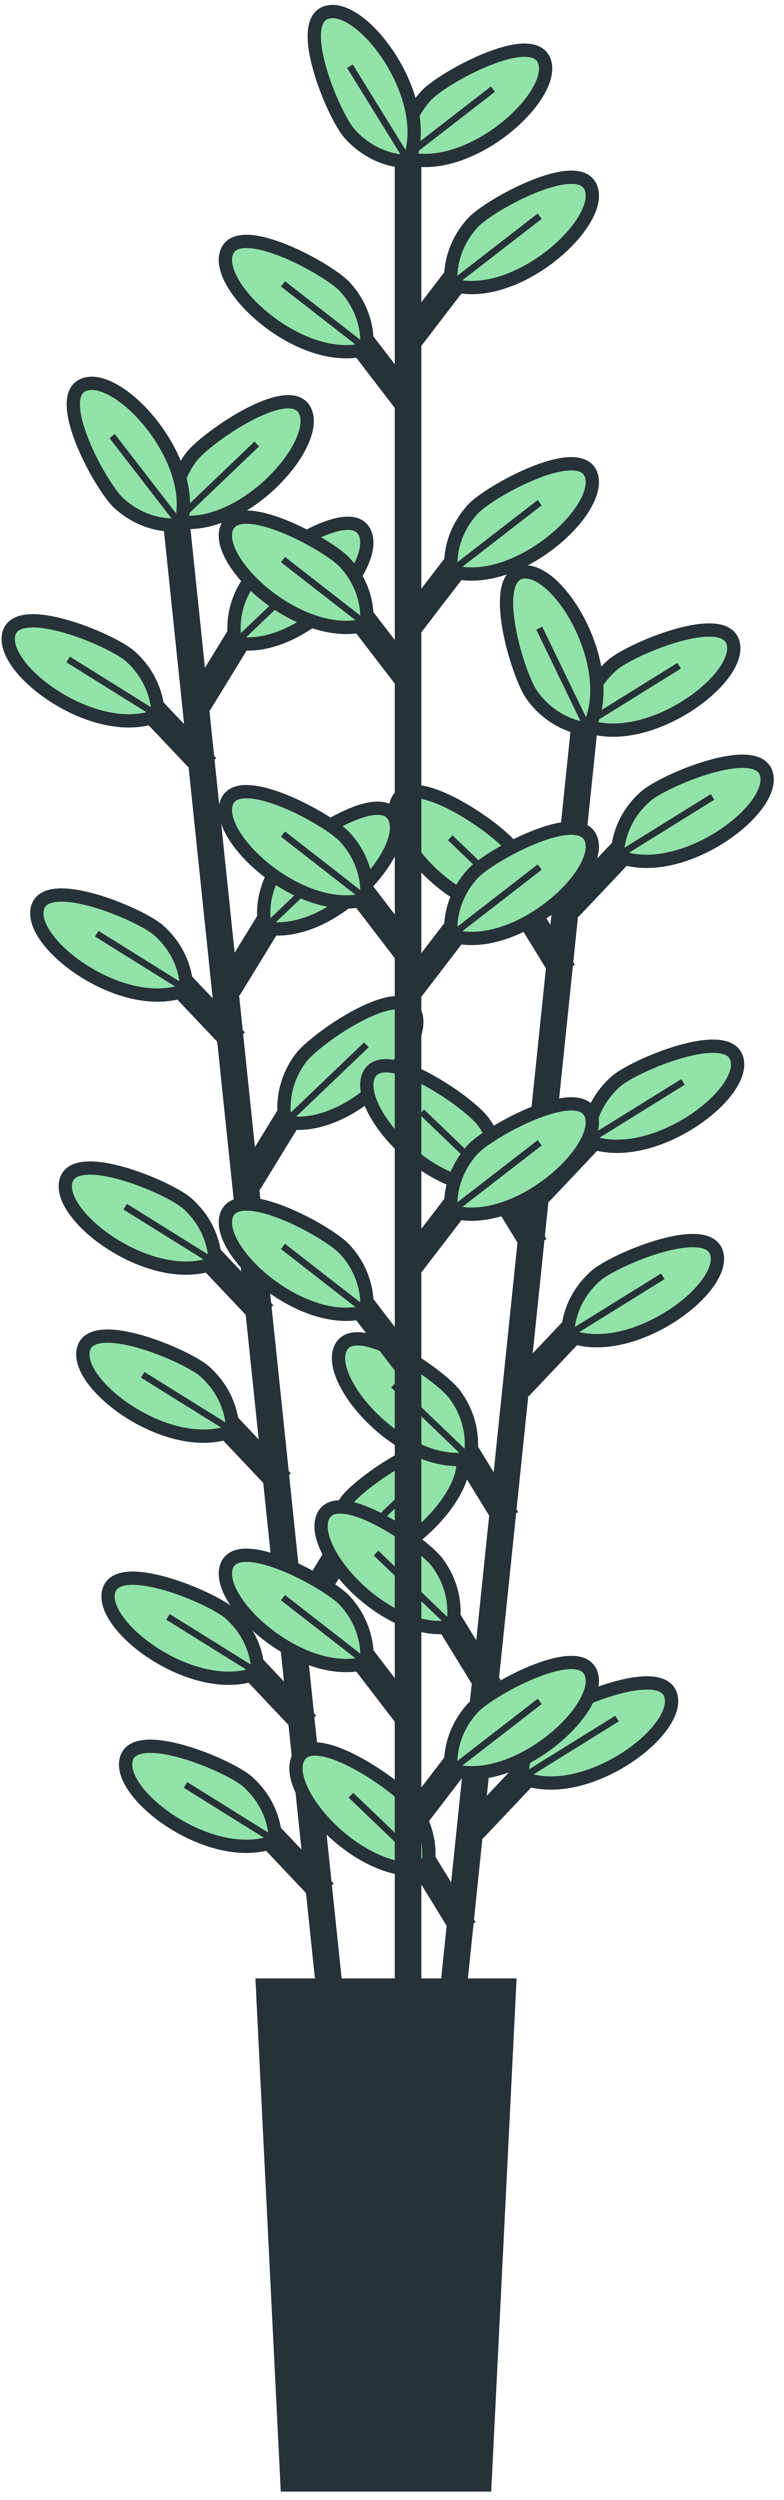 <svg width="59" height="188" viewBox="0 0 59 188" fill="none" xmlns="http://www.w3.org/2000/svg">
                <path d="M13.333 39.822L24.931 150.957" stroke="#263238" stroke-width="2" stroke-miterlimit="10"/>
                <path d="M23.062 129.689L17.804 124.135" stroke="#263238" stroke-width="2" stroke-miterlimit="10"/>
                <path d="M19.402 125.799C19.402 125.799 19.553 123.342 17.309 121.339C15.959 120.134 8.857 117.146 8.183 119.647C7.45 122.368 14.72 127.711 19.402 125.799Z" fill="#92E3A9" stroke="#263238" stroke-miterlimit="10"/>
                <path d="M19.402 125.799L12.64 121.585" stroke="#263238" stroke-width="0.5" stroke-miterlimit="10"/>
                <path d="M24.381 142.328L19.123 136.774" stroke="#263238" stroke-width="2" stroke-miterlimit="10"/>
                <path d="M20.721 138.438C20.721 138.438 20.872 135.981 18.628 133.978C17.279 132.773 10.176 129.785 9.502 132.286C8.769 135.007 16.039 140.351 20.721 138.438Z" fill="#92E3A9" stroke="#263238" stroke-miterlimit="10"/>
                <path d="M20.721 138.438L13.959 134.224" stroke="#263238" stroke-width="0.5" stroke-miterlimit="10"/>
                <path d="M19.843 98.847L14.585 93.293" stroke="#263238" stroke-width="2" stroke-miterlimit="10"/>
                <path d="M16.183 94.957C16.183 94.957 16.334 92.5 14.09 90.497C12.74 89.292 5.638 86.303 4.964 88.805C4.231 91.525 11.501 96.87 16.183 94.957Z" fill="#92E3A9" stroke="#263238" stroke-miterlimit="10"/>
                <path d="M16.183 94.957L9.421 90.743" stroke="#263238" stroke-width="0.5" stroke-miterlimit="10"/>
                <path d="M21.162 111.486L15.905 105.932" stroke="#263238" stroke-width="2" stroke-miterlimit="10"/>
                <path d="M17.502 107.596C17.502 107.596 17.652 105.139 15.409 103.136C14.059 101.931 6.957 98.943 6.283 101.444C5.55 104.165 12.82 109.509 17.502 107.596Z" fill="#92E3A9" stroke="#263238" stroke-miterlimit="10"/>
                <path d="M17.502 107.596L10.74 103.383" stroke="#263238" stroke-width="0.5" stroke-miterlimit="10"/>
                <path d="M17.701 78.314L12.443 72.761" stroke="#263238" stroke-width="2" stroke-miterlimit="10"/>
                <path d="M14.04 74.426C14.04 74.426 14.19 71.969 11.947 69.966C10.597 68.761 3.495 65.773 2.821 68.274C2.088 70.995 9.358 76.338 14.04 74.426Z" fill="#92E3A9" stroke="#263238" stroke-miterlimit="10"/>
                <path d="M14.04 74.425L7.278 70.212" stroke="#263238" stroke-width="0.5" stroke-miterlimit="10"/>
                <path d="M15.549 57.694L10.291 52.141" stroke="#263238" stroke-width="2" stroke-miterlimit="10"/>
                <path d="M11.888 53.804C11.888 53.804 12.038 51.348 9.795 49.345C8.445 48.14 1.343 45.152 0.669 47.653C-0.064 50.374 7.206 55.717 11.888 53.804Z" fill="#92E3A9" stroke="#263238" stroke-miterlimit="10"/>
                <path d="M11.888 53.804L5.126 49.59" stroke="#263238" stroke-width="0.5" stroke-miterlimit="10"/>
                <path d="M22.178 122.21L26.176 115.691" stroke="#263238" stroke-width="2" stroke-miterlimit="10"/>
                <path d="M24.957 117.649C24.957 117.649 24.303 115.277 26.084 112.853C27.156 111.395 33.488 107.005 34.664 109.313C35.943 111.824 29.933 118.553 24.957 117.649Z" fill="#92E3A9" stroke="#263238" stroke-miterlimit="10"/>
                <path d="M24.957 117.649L31.045 111.829" stroke="#263238" stroke-width="0.5" stroke-miterlimit="10"/>
                <path d="M18.707 88.95L22.705 82.43" stroke="#263238" stroke-width="2" stroke-miterlimit="10"/>
                <path d="M21.486 84.388C21.486 84.388 20.832 82.017 22.613 79.593C23.685 78.135 30.017 73.745 31.193 76.052C32.472 78.564 26.462 85.293 21.486 84.388Z" fill="#92E3A9" stroke="#263238" stroke-miterlimit="10"/>
                <path d="M21.486 84.388L27.574 78.569" stroke="#263238" stroke-width="0.5" stroke-miterlimit="10"/>
                <path d="M17.182 74.334L21.18 67.814" stroke="#263238" stroke-width="2" stroke-miterlimit="10"/>
                <path d="M19.96 69.772C19.96 69.772 19.306 67.399 21.087 64.976C22.159 63.518 28.491 59.127 29.668 61.435C30.946 63.947 24.937 70.677 19.96 69.772Z" fill="#92E3A9" stroke="#263238" stroke-miterlimit="10"/>
                <path d="M19.96 69.772L26.049 63.953" stroke="#263238" stroke-width="0.5" stroke-miterlimit="10"/>
                <path d="M14.946 52.906L18.944 46.386" stroke="#263238" stroke-width="2" stroke-miterlimit="10"/>
                <path d="M17.724 48.343C17.724 48.343 17.07 45.971 18.851 43.547C19.923 42.09 26.255 37.7 27.431 40.008C28.71 42.519 22.7 49.248 17.724 48.343Z" fill="#92E3A9" stroke="#263238" stroke-miterlimit="10"/>
                <path d="M17.724 48.343L23.813 42.525" stroke="#263238" stroke-width="0.5" stroke-miterlimit="10"/>
                <path d="M13.236 39.206C13.236 39.206 12.582 36.834 14.363 34.41C15.435 32.952 21.767 28.561 22.943 30.869C24.222 33.38 18.212 40.109 13.236 39.206Z" fill="#92E3A9" stroke="#263238" stroke-miterlimit="10"/>
                <path d="M13.236 39.206L19.324 33.386" stroke="#263238" stroke-width="0.5" stroke-miterlimit="10"/>
                <path d="M13.589 39.456C13.589 39.456 11.161 39.858 8.938 37.833C7.6 36.614 3.898 29.855 6.317 28.928C8.948 27.919 15.01 34.602 13.589 39.456Z" fill="#92E3A9" stroke="#263238" stroke-miterlimit="10"/>
                <path d="M13.589 39.456L8.439 32.791" stroke="#263238" stroke-width="0.5" stroke-miterlimit="10"/>
                <path d="M43.924 55.127L32.391 166.268" stroke="#263238" stroke-width="2" stroke-miterlimit="10"/>
                <path d="M34.941 145.071L30.939 138.554" stroke="#263238" stroke-width="2" stroke-miterlimit="10"/>
                <path d="M32.16 140.511C32.16 140.511 32.813 138.138 31.03 135.716C29.958 134.259 23.622 129.872 22.447 132.181C21.17 134.693 27.184 141.419 32.16 140.511Z" fill="#92E3A9" stroke="#263238" stroke-miterlimit="10"/>
                <path d="M32.16 140.511L26.41 134.996" stroke="#263238" stroke-width="0.5" stroke-miterlimit="10"/>
                <path d="M38.141 114.227L34.14 107.71" stroke="#263238" stroke-width="2" stroke-miterlimit="10"/>
                <path d="M35.36 109.668C35.36 109.668 36.013 107.295 34.23 104.873C33.158 103.416 26.822 99.028 25.647 101.338C24.371 103.849 30.385 110.575 35.36 109.668Z" fill="#92E3A9" stroke="#263238" stroke-miterlimit="10"/>
                <path d="M35.36 109.668L29.611 104.152" stroke="#263238" stroke-width="0.5" stroke-miterlimit="10"/>
                <path d="M36.83 126.867L32.828 120.35" stroke="#263238" stroke-width="2" stroke-miterlimit="10"/>
                <path d="M34.049 122.307C34.049 122.307 34.702 119.934 32.919 117.512C31.847 116.055 25.511 111.668 24.336 113.977C23.059 116.489 29.073 123.215 34.049 122.307Z" fill="#92E3A9" stroke="#263238" stroke-miterlimit="10"/>
                <path d="M34.049 122.307L28.299 116.792" stroke="#263238" stroke-width="0.5" stroke-miterlimit="10"/>
                <path d="M40.272 93.695L36.27 87.178" stroke="#263238" stroke-width="2" stroke-miterlimit="10"/>
                <path d="M37.491 89.135C37.491 89.135 38.144 86.761 36.361 84.34C35.289 82.882 28.953 78.496 27.778 80.805C26.501 83.317 32.515 90.041 37.491 89.135Z" fill="#92E3A9" stroke="#263238" stroke-miterlimit="10"/>
                <path d="M37.491 89.135L31.741 83.619" stroke="#263238" stroke-width="0.5" stroke-miterlimit="10"/>
                <path d="M42.412 73.073L38.41 66.555" stroke="#263238" stroke-width="2" stroke-miterlimit="10"/>
                <path d="M39.631 68.513C39.631 68.513 40.284 66.14 38.501 63.718C37.429 62.261 31.093 57.873 29.918 60.182C28.641 62.694 34.655 69.419 39.631 68.513Z" fill="#92E3A9" stroke="#263238" stroke-miterlimit="10"/>
                <path d="M39.631 68.513L33.881 62.997" stroke="#263238" stroke-width="0.5" stroke-miterlimit="10"/>
                <path d="M35.616 137.571L40.87 132.015" stroke="#263238" stroke-width="2" stroke-miterlimit="10"/>
                <path d="M39.274 133.68C39.274 133.68 39.122 131.224 41.364 129.219C42.713 128.013 49.814 125.021 50.489 127.522C51.224 130.242 43.957 135.589 39.274 133.68Z" fill="#92E3A9" stroke="#263238" stroke-miterlimit="10"/>
                <path d="M39.274 133.68L46.431 129.238" stroke="#263238" stroke-width="0.5" stroke-miterlimit="10"/>
                <path d="M39.067 104.309L44.322 98.752" stroke="#263238" stroke-width="2" stroke-miterlimit="10"/>
                <path d="M42.725 100.417C42.725 100.417 42.573 97.96 44.815 95.956C46.164 94.749 53.265 91.757 53.94 94.258C54.676 96.978 47.409 102.327 42.725 100.417Z" fill="#92E3A9" stroke="#263238" stroke-miterlimit="10"/>
                <path d="M42.725 100.417L49.882 95.976" stroke="#263238" stroke-width="0.5" stroke-miterlimit="10"/>
                <path d="M40.584 89.692L45.839 84.135" stroke="#263238" stroke-width="2" stroke-miterlimit="10"/>
                <path d="M44.242 85.8C44.242 85.8 44.09 83.343 46.332 81.338C47.681 80.132 54.782 77.141 55.458 79.641C56.192 82.362 48.925 87.71 44.242 85.8Z" fill="#92E3A9" stroke="#263238" stroke-miterlimit="10"/>
                <path d="M44.242 85.8L51.399 81.359" stroke="#263238" stroke-width="0.5" stroke-miterlimit="10"/>
                <path d="M42.808 68.261L48.062 62.706" stroke="#263238" stroke-width="2" stroke-miterlimit="10"/>
                <path d="M46.466 64.371C46.466 64.371 46.314 61.913 48.556 59.91C49.905 58.703 57.006 55.712 57.681 58.212C58.416 60.932 51.149 66.281 46.466 64.371Z" fill="#92E3A9" stroke="#263238" stroke-miterlimit="10"/>
                <path d="M46.466 64.371L53.622 59.929" stroke="#263238" stroke-width="0.5" stroke-miterlimit="10"/>
                <path d="M43.955 54.504C43.955 54.504 43.803 52.047 46.045 50.042C47.394 48.837 54.495 45.844 55.17 48.346C55.905 51.066 48.638 56.413 43.955 54.504Z" fill="#92E3A9" stroke="#263238" stroke-miterlimit="10"/>
                <path d="M43.955 54.504L51.112 50.062" stroke="#263238" stroke-width="0.5" stroke-miterlimit="10"/>
                <path d="M44.249 54.822C44.249 54.822 41.79 54.716 40.032 52.276C38.974 50.808 36.743 43.432 39.301 43.023C42.083 42.577 46.639 50.364 44.249 54.822Z" fill="#92E3A9" stroke="#263238" stroke-miterlimit="10"/>
                <path d="M44.249 54.822L40.583 47.239" stroke="#263238" stroke-width="0.5" stroke-miterlimit="10"/>
                <path d="M30.708 9.871V150.415" stroke="#263238" stroke-width="2" stroke-miterlimit="10"/>
                <path d="M30.82 129.284L26.166 123.214" stroke="#263238" stroke-width="2" stroke-miterlimit="10"/>
                <path d="M27.583 125.035C27.583 125.035 27.988 122.607 25.965 120.382C24.748 119.043 17.993 115.334 17.063 117.752C16.051 120.382 22.727 126.451 27.583 125.035Z" fill="#92E3A9" stroke="#263238" stroke-miterlimit="10"/>
                <path d="M27.583 125.035L21.295 120.142" stroke="#263238" stroke-width="0.5" stroke-miterlimit="10"/>
                <path d="M30.82 102.871L26.166 96.802" stroke="#263238" stroke-width="2" stroke-miterlimit="10"/>
                <path d="M27.583 98.623C27.583 98.623 27.988 96.195 25.965 93.969C24.748 92.63 17.993 88.921 17.063 91.34C16.051 93.969 22.727 100.039 27.583 98.623Z" fill="#92E3A9" stroke="#263238" stroke-miterlimit="10"/>
                <path d="M27.583 98.623L21.295 93.73" stroke="#263238" stroke-width="0.5" stroke-miterlimit="10"/>
                <path d="M30.82 71.862L26.166 65.793" stroke="#263238" stroke-width="2" stroke-miterlimit="10"/>
                <path d="M27.583 67.614C27.583 67.614 27.988 65.186 25.965 62.961C24.748 61.621 17.993 57.913 17.063 60.331C16.051 62.961 22.727 69.029 27.583 67.614Z" fill="#92E3A9" stroke="#263238" stroke-miterlimit="10"/>
                <path d="M27.583 67.614L21.295 62.721" stroke="#263238" stroke-width="0.5" stroke-miterlimit="10"/>
                <path d="M30.82 51.218L26.166 45.15" stroke="#263238" stroke-width="2" stroke-miterlimit="10"/>
                <path d="M27.583 46.971C27.583 46.971 27.988 44.542 25.965 42.318C24.748 40.978 17.993 37.27 17.063 39.688C16.051 42.318 22.727 48.386 27.583 46.971Z" fill="#92E3A9" stroke="#263238" stroke-miterlimit="10"/>
                <path d="M27.583 46.971L21.295 42.078" stroke="#263238" stroke-width="0.5" stroke-miterlimit="10"/>
                <path d="M30.82 30.485L26.166 24.416" stroke="#263238" stroke-width="2" stroke-miterlimit="10"/>
                <path d="M27.583 26.238C27.583 26.238 27.988 23.809 25.965 21.584C24.748 20.245 17.993 16.537 17.063 18.954C16.051 21.584 22.727 27.654 27.583 26.238Z" fill="#92E3A9" stroke="#263238" stroke-miterlimit="10"/>
                <path d="M27.583 26.238L21.295 21.345" stroke="#263238" stroke-width="0.5" stroke-miterlimit="10"/>
                <path d="M30.717 137.349L35.37 131.28" stroke="#263238" stroke-width="2" stroke-miterlimit="10"/>
                <path d="M33.954 133.1C33.954 133.1 33.549 130.672 35.572 128.447C36.789 127.108 43.544 123.399 44.474 125.817C45.485 128.447 38.809 134.516 33.954 133.1Z" fill="#92E3A9" stroke="#263238" stroke-miterlimit="10"/>
                <path d="M33.954 133.1L40.614 127.944" stroke="#263238" stroke-width="0.5" stroke-miterlimit="10"/>
                <path d="M30.717 95.342L35.37 89.273" stroke="#263238" stroke-width="2" stroke-miterlimit="10"/>
                <path d="M33.954 91.093C33.954 91.093 33.549 88.665 35.572 86.439C36.789 85.1 43.544 81.391 44.474 83.809C45.485 86.439 38.809 92.51 33.954 91.093Z" fill="#92E3A9" stroke="#263238" stroke-miterlimit="10"/>
                <path d="M33.954 91.093L40.614 85.937" stroke="#263238" stroke-width="0.5" stroke-miterlimit="10"/>
                <path d="M30.717 74.609L35.37 68.54" stroke="#263238" stroke-width="2" stroke-miterlimit="10"/>
                <path d="M33.954 70.359C33.954 70.359 33.549 67.931 35.572 65.707C36.789 64.368 43.544 60.658 44.474 63.077C45.485 65.707 38.809 71.776 33.954 70.359Z" fill="#92E3A9" stroke="#263238" stroke-miterlimit="10"/>
                <path d="M33.954 70.36L40.614 65.204" stroke="#263238" stroke-width="0.5" stroke-miterlimit="10"/>
                <path d="M30.717 47.205L35.37 41.136" stroke="#263238" stroke-width="2" stroke-miterlimit="10"/>
                <path d="M33.954 42.956C33.954 42.956 33.549 40.529 35.572 38.303C36.789 36.965 43.544 33.255 44.474 35.673C45.485 38.303 38.809 44.373 33.954 42.956Z" fill="#92E3A9" stroke="#263238" stroke-miterlimit="10"/>
                <path d="M33.954 42.956L40.614 37.8" stroke="#263238" stroke-width="0.5" stroke-miterlimit="10"/>
                <path d="M30.717 25.661L35.37 19.592" stroke="#263238" stroke-width="2" stroke-miterlimit="10"/>
                <path d="M33.954 21.413C33.954 21.413 33.549 18.985 35.572 16.759C36.789 15.421 43.544 11.711 44.474 14.13C45.485 16.759 38.809 22.828 33.954 21.413Z" fill="#92E3A9" stroke="#263238" stroke-miterlimit="10"/>
                <path d="M33.954 21.413L40.614 16.256" stroke="#263238" stroke-width="0.5" stroke-miterlimit="10"/>
                <path d="M30.438 11.857C30.438 11.857 30.033 9.429 32.056 7.204C33.273 5.865 40.027 2.156 40.958 4.574C41.97 7.204 35.294 13.274 30.438 11.857Z" fill="#92E3A9" stroke="#263238" stroke-miterlimit="10"/>
                <path d="M30.438 11.857L37.098 6.701" stroke="#263238" stroke-width="0.5" stroke-miterlimit="10"/>
                <path d="M30.763 12.143C30.763 12.143 28.306 12.291 26.305 10.046C25.101 8.696 22.121 1.59 24.623 0.919C27.345 0.188 32.681 7.464 30.763 12.143Z" fill="#92E3A9" stroke="#263238" stroke-miterlimit="10"/>
                <path d="M30.763 12.144L26.334 4.98" stroke="#263238" stroke-width="0.5" stroke-miterlimit="10"/>
                <path d="M36.49 186.867H21.605L19.745 149.276H38.35L36.49 186.867Z" fill="#263238" stroke="#263238" stroke-miterlimit="10"/>
                </svg>